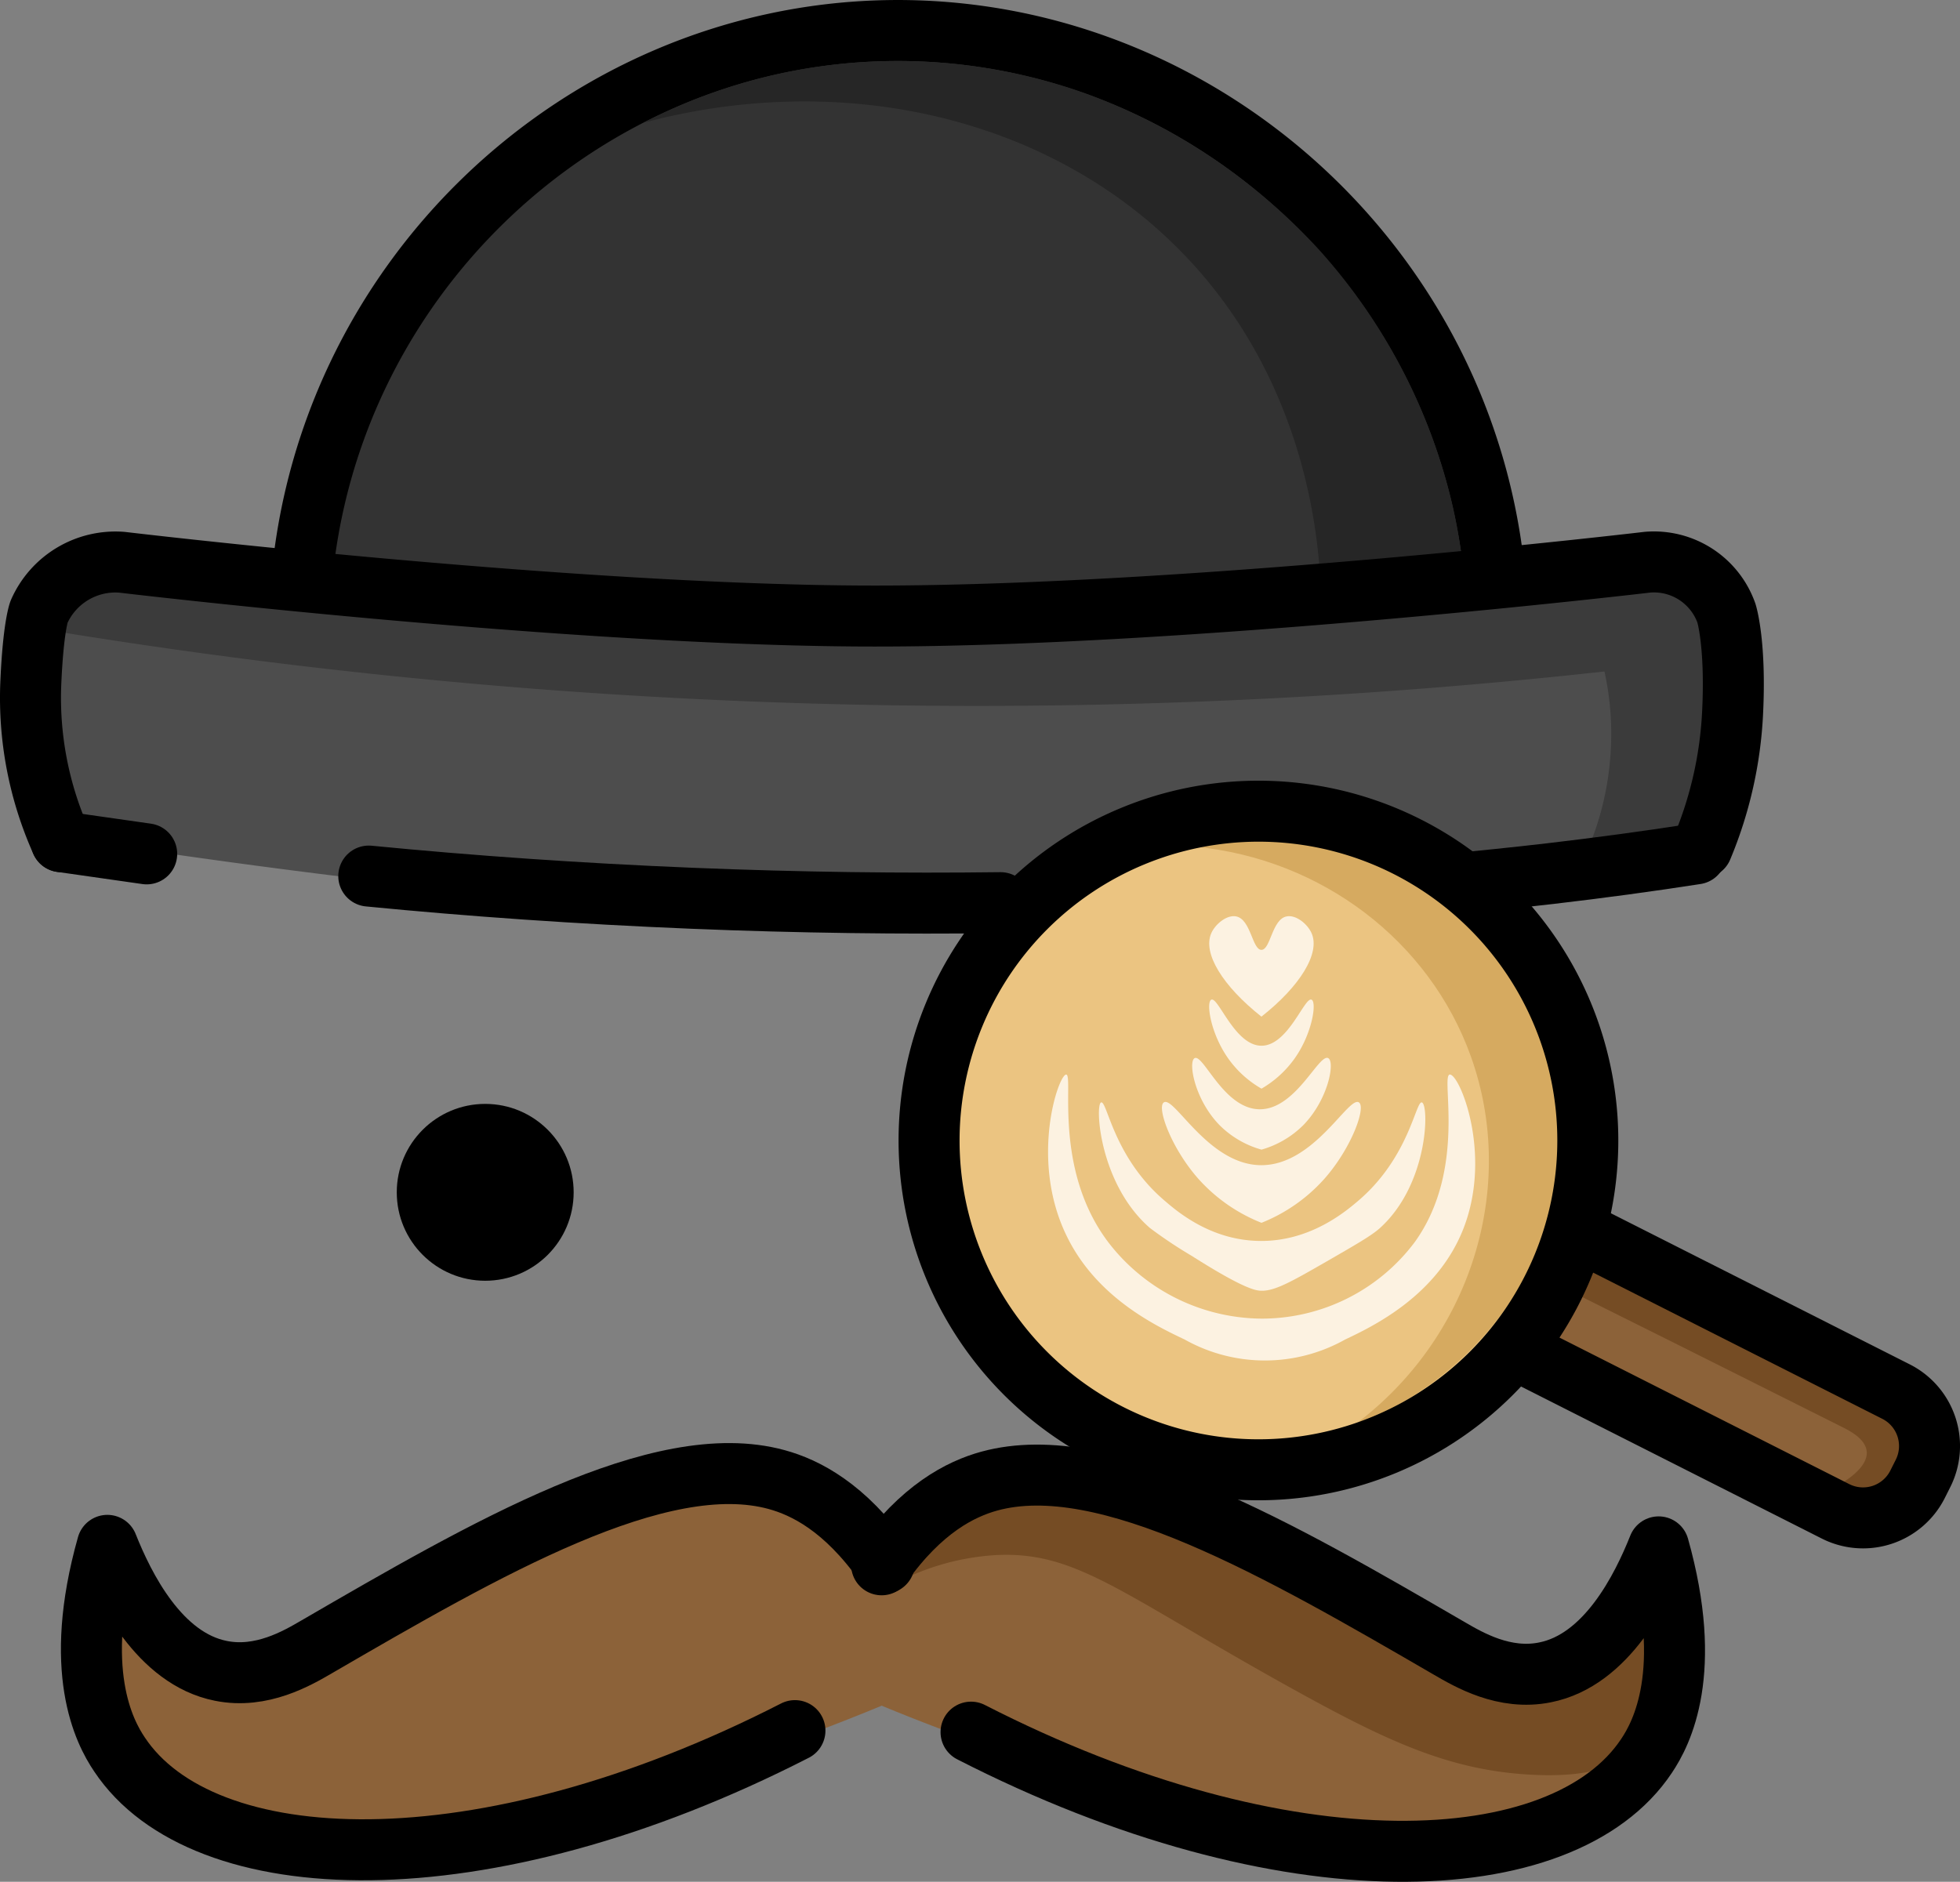 <svg xmlns="http://www.w3.org/2000/svg" viewBox="0 0 321.34 308.58"><rect x="0" y="0" width="321.34" height="308.58" fill="#808080" stroke="none"/><title>theholmes_face</title><g id="Face"><circle id="Eye" cx="79.55" cy="195.52" r="14.5"/><g id="Moustache"><path id="Right" d="M236.17,305.56c11.21-10,20.59-12.24,26.71-12.59,11.92-.69,24.8,6.64,50.07,21.33,15.48,9,21.44,13.47,30.22,12.15,9-1.36,15.63-8,19.86-13.63,1.63,11.18-.76,18-3.56,22.22-13.81,21-63.24,19.37-123.3-5.49Z" transform="translate(-91.95 -49.98)" fill="#8c6239"/><path id="Left" d="M236.49,305.71c-11.21-10-20.59-12.24-26.7-12.6-11.93-.69-24.81,6.64-50.08,21.33-15.48,9-21.44,13.47-30.22,12.15-9-1.35-15.63-8-19.85-13.63-1.64,11.18.76,18,3.55,22.23,13.82,21,63.24,19.36,123.3-5.5Z" transform="translate(-91.95 -49.98)" fill="#8c6239"/><path id="Shadow" d="M238,310a40.6,40.6,0,0,1,17-5c13.41-.76,20.48,6.21,49,22,15.37,8.51,25.62,13.3,39,14,9.85.52,14.25-1.56,17-4,8.58-7.62,5.16-22.49,4.82-23.89-6.57,9-12.94,11.88-17.55,12.89-15.1,3.31-24.15-10-56.89-24.59-20.29-9.06-29.08-8-35.56-5.63C246.41,298.86,241.07,305.3,238,310Z" transform="translate(-91.95 -49.98)" fill="#754c24"/><path id="Left-2" data-name="Left" d="M236.94,306.33c-6.51-9.23-13-12.45-17.64-13.72-19.14-5.26-47.81,11.39-75.46,27.44-3.13,1.82-9,5.27-15.68,3.92-10.09-2-15.88-13.73-18.61-20.58-5.77,20.46-.55,30.54,2,34.3,13.6,20.43,59.1,22.52,110.73-3.92" transform="translate(-91.95 -49.98)" fill="none" stroke="#000" stroke-linecap="round" stroke-linejoin="round" stroke-width="10"/><path id="Right-2" data-name="Right" d="M236.49,306.58c6.51-9.22,13-12.44,17.64-13.72,19.13-5.26,47.8,11.39,75.45,27.44,3.14,1.82,9,5.28,15.68,3.92,10.09-2,15.89-13.72,18.62-20.58,5.76,20.47.54,30.54-2,34.3-13.61,20.43-59.11,22.52-110.73-3.92" transform="translate(-91.95 -49.98)" fill="none" stroke="#000" stroke-linecap="round" stroke-linejoin="round" stroke-width="10"/></g></g><g id="Hat"><g id="Top"><path id="Top-2" data-name="Top" d="M141.21,147.74C144.48,96.44,186.84,56,237.27,55c51.88-1,96.65,39.94,100,92.74a473.37,473.37,0,0,1-100,10.26A473.59,473.59,0,0,1,141.21,147.74Z" transform="translate(-91.95 -49.98)" fill="#333" stroke="#000" stroke-linecap="round" stroke-linejoin="round" stroke-width="10"/><path id="TopShadow" d="M197.4,70.12c33.74-9,68.45-.43,89.87,22.88,17.27,18.79,20.3,41.08,21,50l23.27-2c-.25-1.94-.67-4.66-1.39-7.87A94.79,94.79,0,0,0,308.27,91a98,98,0,0,0-25.41-19.87,95.06,95.06,0,0,0-12.95-5.83A91.74,91.74,0,0,0,220,62,90.8,90.8,0,0,0,197.4,70.12Z" transform="translate(-91.95 -49.98)" fill="#262626"/></g><g id="Bottom"><g id="Line0"><path d="M259.27,199c-16.4.59-33.69.66-51.8,0-39.56-1.43-97.32-10.46-97.32-10.46A12.09,12.09,0,0,1,100.27,177V152a8.35,8.35,0,0,1,9.88-8.49S184.41,154.82,237.27,155c55,.18,132.11-11.5,132.11-11.5a8.36,8.36,0,0,1,9.89,8.5v26a13.69,13.69,0,0,1-9.68,12.53L337.27,199" transform="translate(-91.95 -49.98)" fill="#4d4d4d"/></g><path id="Shadow-2" data-name="Shadow" d="M98,153a938.74,938.74,0,0,0,145.6,12.7A938.76,938.76,0,0,0,355,160.09,47.5,47.5,0,0,1,356,173.56a48.19,48.19,0,0,1-5.48,19.4l19.66-3.27a81.54,81.54,0,0,0,3-46.69,807.06,807.06,0,0,1-128.78,11.15A807,807,0,0,1,105.71,143Z" transform="translate(-91.95 -49.98)" fill="#3b3b3b"/><line id="Line4" x1="24.05" y1="140.02" x2="10.05" y2="138.02" stroke-width="10" stroke="#000" stroke-linecap="round" stroke-linejoin="round" fill="none"/><path id="Line3" d="M256,198c-16.09.2-33,0-50.59-.72-18.53-.76-36.23-2-53-3.64" transform="translate(-91.95 -49.98)" fill="none" stroke="#000" stroke-linecap="round" stroke-linejoin="round" stroke-width="10"/><path id="Line2" d="M329,195q8.37-.75,17.09-1.76Q358.42,191.8,370,190" transform="translate(-91.95 -49.98)" fill="none" stroke="#000" stroke-linecap="round" stroke-linejoin="round" stroke-width="10"/><g id="Line1"><path d="M371,189a65.51,65.51,0,0,0,5-22c.58-11.51-1-16.46-1-16.46a12.61,12.61,0,0,0-12.94-8.37S286,151.17,234,151c-49.47-.16-122.07-8.82-122.07-8.82a13.68,13.68,0,0,0-13.58,8.13S97.4,152.72,97,162a57.61,57.61,0,0,0,5,26" transform="translate(-91.95 -49.98)" fill="none" stroke="#000" stroke-linecap="round" stroke-linejoin="round" stroke-width="10"/></g></g></g><g id="Cup"><g id="Latte"><circle id="Shadow-3" data-name="Shadow" cx="206.32" cy="187.02" r="50.75" fill="#ebc481"/><path id="Latte-2" data-name="Latte" d="M288,188.84c20.66,2,38.31,15.45,45.09,34.35,7.73,21.53,0,46.38-19.26,60.59,28.72-10.94,41.65-42.8,31.11-67.11C336.19,196.49,312.42,184.14,288,188.84Z" transform="translate(-91.95 -49.98)" fill="#d6aa60"/><path id="Layer1" d="M298.76,216.69c-6.33-5-9.68-10.4-8.22-13.69.68-1.53,2.6-3.07,4.11-2.74,2.39.52,2.61,5.48,4.11,5.48s1.72-5,4.11-5.48c1.51-.33,3.43,1.21,4.11,2.74C308.44,206.29,305.09,211.71,298.76,216.69Z" transform="translate(-91.95 -49.98)" fill="#fcf2e1"/><path id="Layer2" d="M298.77,228.5a17.14,17.14,0,0,1-5.49-5c-2.89-4.12-3.61-9.19-2.74-9.59,1.15-.52,3.85,7.55,8.23,7.55s7.06-8.07,8.21-7.55c.87.4.15,5.47-2.74,9.59A17.34,17.34,0,0,1,298.77,228.5Z" transform="translate(-91.95 -49.98)" fill="#fcf2e1"/><path id="Layer3" d="M298.77,238.5a15.72,15.72,0,0,1-6.86-4c-4.12-4.2-5.19-10.4-4.11-11,1.44-.74,4.74,8.25,10.58,8.38,6,.14,9.79-9.22,11.34-8.38,1.13.62,0,6.8-4.11,11A15.84,15.84,0,0,1,298.77,238.5Z" transform="translate(-91.95 -49.98)" fill="#fcf2e1"/><path id="Layer4" d="M298.77,250.5a27.42,27.42,0,0,1-10.3-7.16c-4.49-5.05-6.91-11.76-5.72-12.58,1.7-1.16,7.3,10.29,16,10.29s14.32-11.45,16-10.29c1.19.82-1.23,7.53-5.72,12.58A27.38,27.38,0,0,1,298.77,250.5Z" transform="translate(-91.95 -49.98)" fill="#fcf2e1"/><path id="Layer5" d="M287.33,255.92a74.54,74.54,0,0,1-6.86-4.58c-8.33-7.25-9-20.24-8-20.58s2,8.86,10.29,16c2.13,1.84,7.58,6.56,15.57,6.71,8.51.17,14.44-5,16.45-6.71,8.25-7.14,9.28-16.32,10.29-16,1.19.37,1.13,13.33-6.86,20.58-1.38,1.26-4,2.75-9.15,5.72-5.35,3.07-8.07,4.61-10.29,4.58C297.91,261.62,296.09,261.48,287.33,255.92Z" transform="translate(-91.95 -49.98)" fill="#fcf2e1"/><path id="Layer6" d="M286.18,269.64c-4.72-2.24-14.55-6.92-19.43-17.15-6-12.48-1.26-26.32,0-26.3s-2.21,15.39,6.86,27.44a31.93,31.93,0,0,0,25.15,12.58,31.32,31.32,0,0,0,25.16-12.58c8.6-12,4.15-27.31,5.72-27.44s7,12.88,2.28,25.15c-4.28,11.1-14.89,16.14-19.44,18.3a26.88,26.88,0,0,1-26.3,0Z" transform="translate(-91.95 -49.98)" fill="#fcf2e1"/></g><g id="Handle"><path d="M345.43,260.55a9.9,9.9,0,0,1,13.24-4.76L401,276a8.29,8.29,0,0,1,3.35,12.55l-1.15,1.67a12.59,12.59,0,0,1-14.82,4.2L348.81,277a9.79,9.79,0,0,1-4.93-13.1Z" transform="translate(-91.95 -49.98)" fill="#8c6239"/></g><path id="Shadow-4" data-name="Shadow" d="M350,262c21.47,10.68,37.5,18.76,44,22,1.14.57,3.81,1.9,4,4,.24,2.68-3.7,5-5.07,5.78l7.43,3.52,5.76-13.08-52.59-27.55Z" transform="translate(-91.95 -49.98)" fill="#754c24"/><g id="Rim"><path d="M298.27,188a49,49,0,1,1-49,49,49.05,49.05,0,0,1,49-49m0-10a59,59,0,1,0,59,59,59,59,0,0,0-59-59Z" transform="translate(-91.95 -49.98)"/></g><g id="Handle-2" data-name="Handle"><path d="M351.81,252.39l51,25.79a10,10,0,0,1,4.41,13.43l-.9,1.79a10,10,0,0,1-13.44,4.41l-51-25.79" transform="translate(-91.95 -49.98)" fill="none" stroke="#000" stroke-linecap="round" stroke-linejoin="round" stroke-width="10"/></g></g></svg>